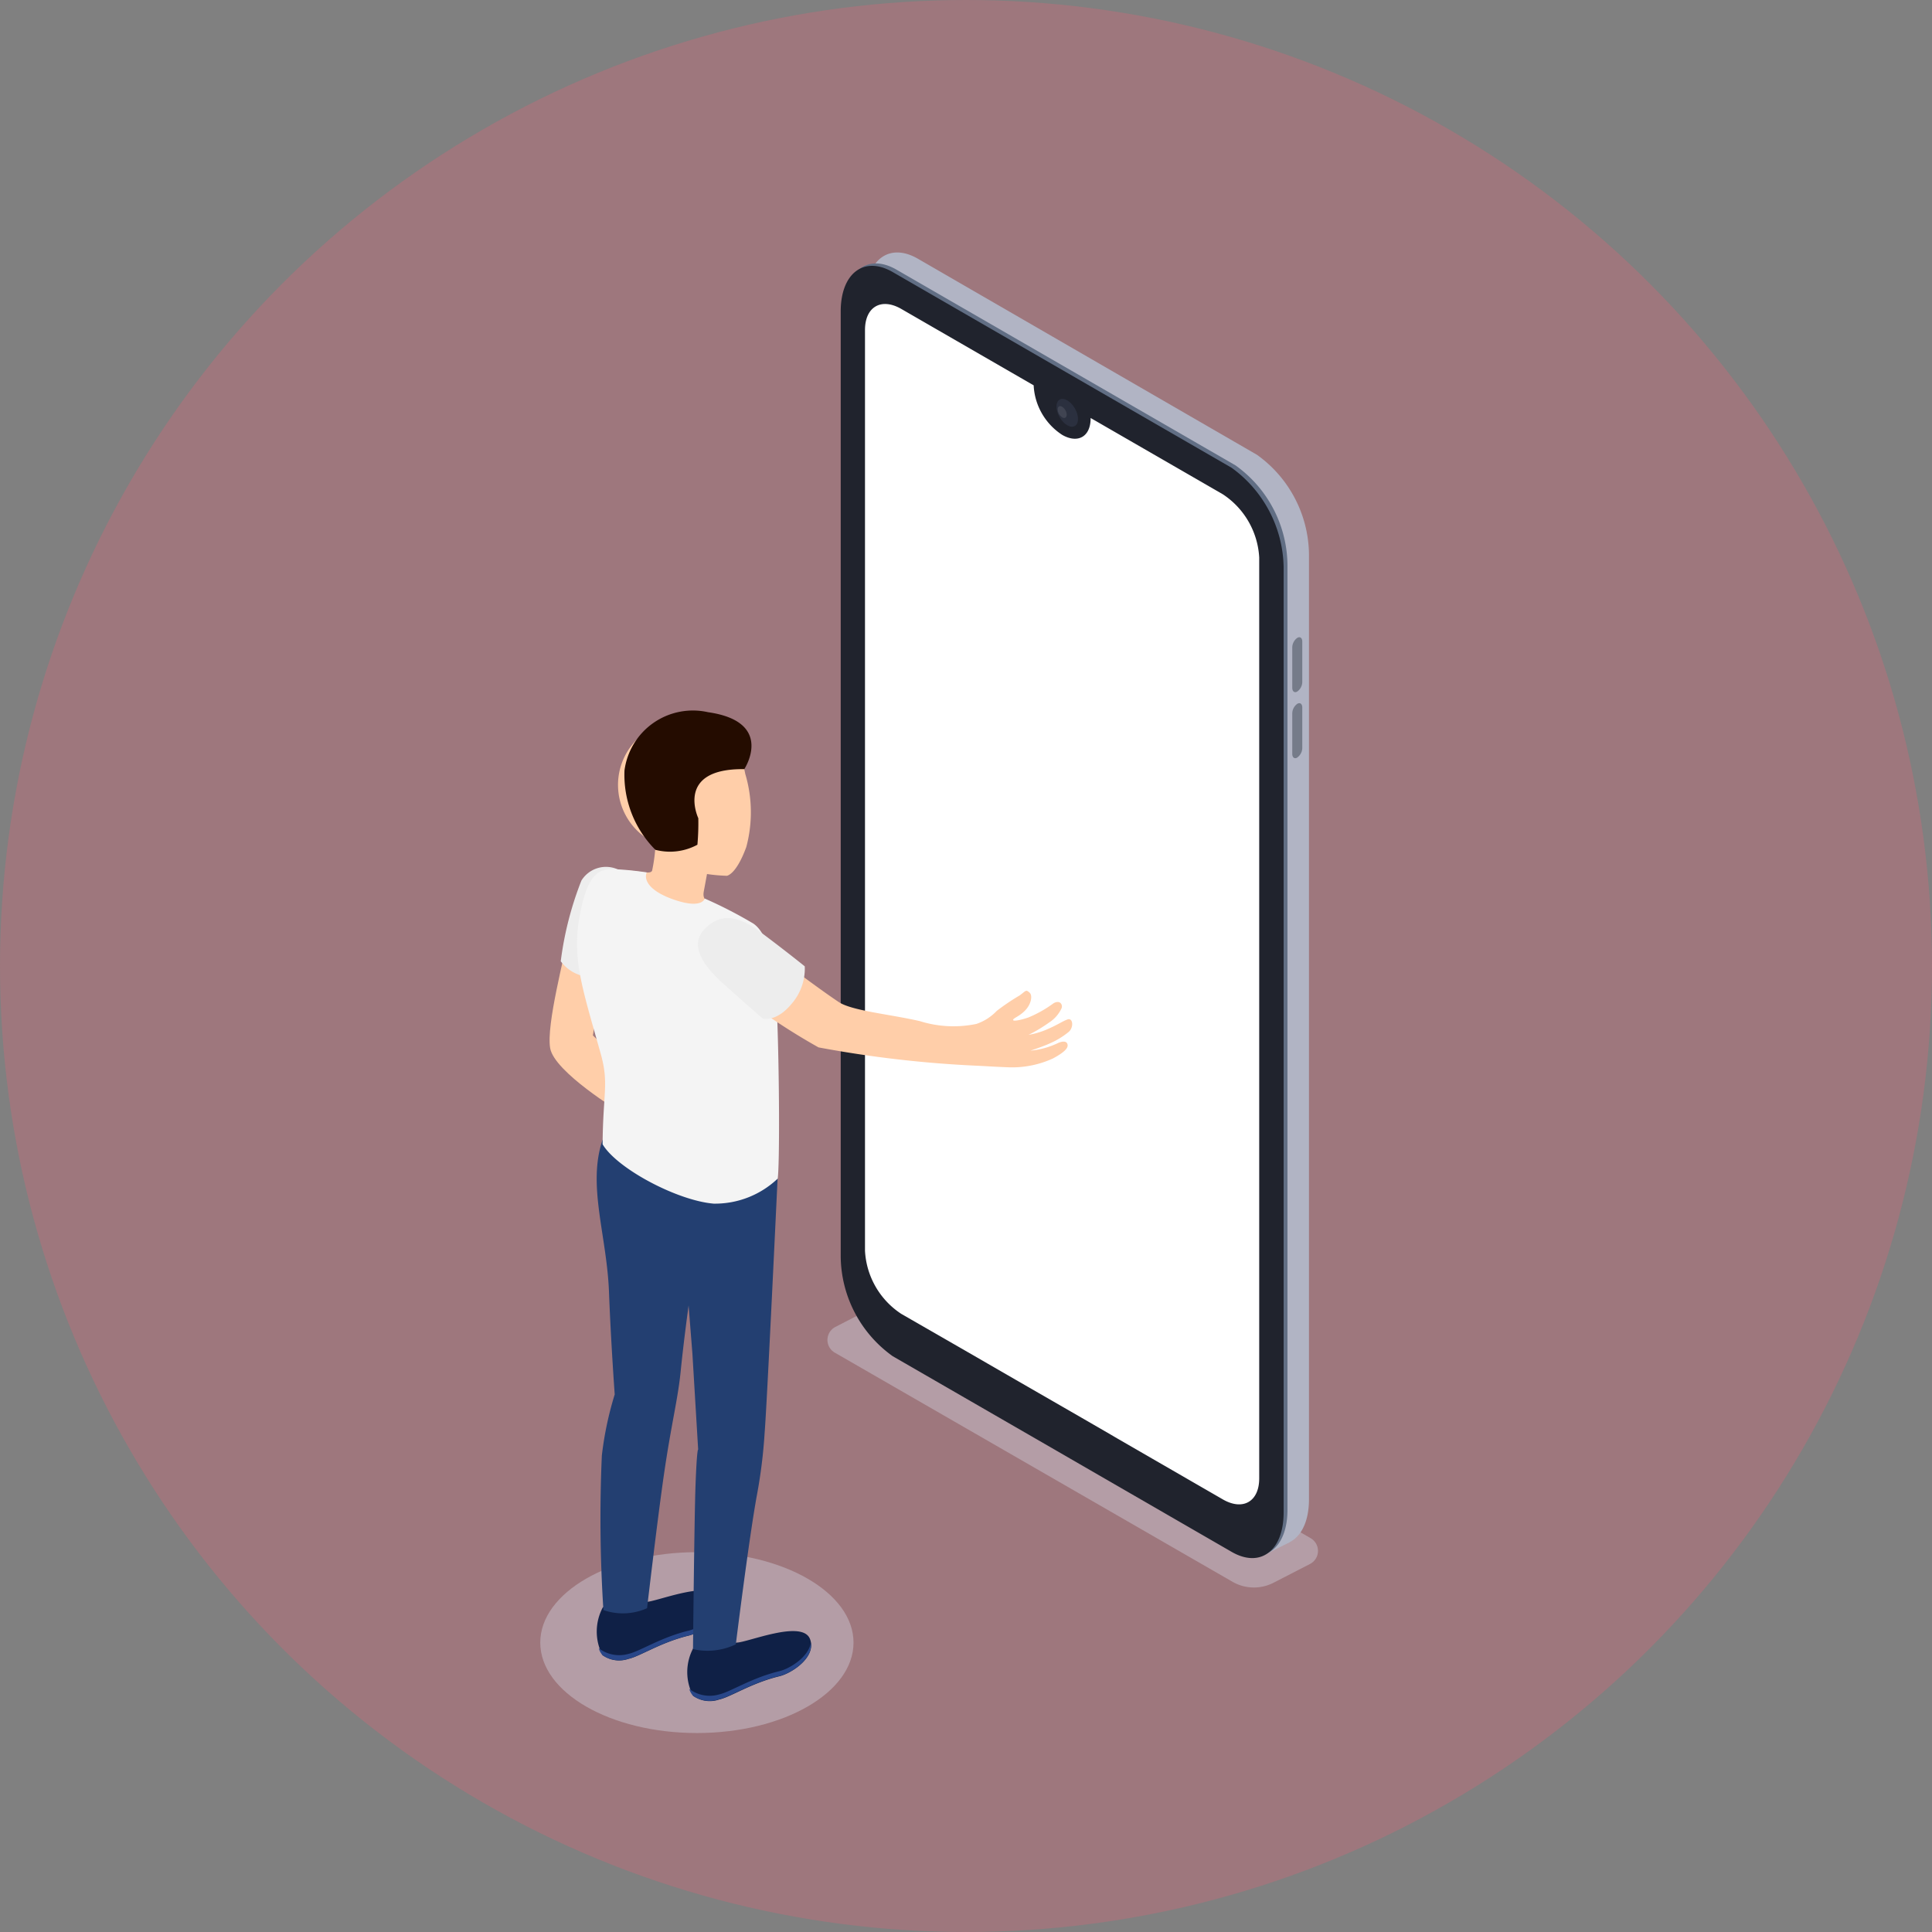<svg xmlns="http://www.w3.org/2000/svg" width="86" height="86" viewBox="0 0 86 86">
  <rect x="0" y="0" width="86" height="86" fill="#808080" stroke="none"/>
  <g id="Group_84" data-name="Group 84" transform="translate(-145 -751)">
    <circle id="Ellipse_94" data-name="Ellipse 94" cx="43" cy="43" r="43" transform="translate(145 751)" fill="#cb6a79" opacity="0.4"/>
    <g id="Group_42" data-name="Group 42" transform="translate(169.049 762.238)">
      <path id="Path_586" data-name="Path 586" d="M269.1,266.351l-17.705-10.2a.652.652,0,0,1,.026-1.146l2.227-1.15a.659.659,0,0,1,.626.015l18.3,10.538a.654.654,0,0,1-.026,1.148l-1.616.832A1.91,1.91,0,0,1,269.1,266.351Z" transform="translate(-238.283 -207.177)" fill="#d6d8e5" opacity="0.4"/>
      <path id="Path_587" data-name="Path 587" d="M277.8,57.212,262.706,48.5a5.519,5.519,0,0,1-2.316-4.422V1.985c0-1.7,1.038-2.488,2.316-1.75L277.8,8.963a5.519,5.519,0,0,1,2.316,4.422V55.473C280.112,57.168,279.074,57.95,277.8,57.212Z" transform="translate(-245.898 0.043)" fill="#b1b4c4"/>
      <path id="Path_588" data-name="Path 588" d="M356.59,304.459l1.2-.6-1.146-1.965Z" transform="translate(-324.433 -246.446)" fill="#b1b4c4"/>
      <path id="Path_590" data-name="Path 590" d="M272.633,59.864l-15.089-8.711a5.517,5.517,0,0,1-2.314-4.422V4.645c0-1.7,1.036-2.488,2.314-1.75l15.089,8.711a5.517,5.517,0,0,1,2.314,4.422V58.116C274.937,59.82,273.9,60.6,272.633,59.864Z" transform="translate(-241.686 -2.129)" fill="#616e84"/>
      <path id="Path_591" data-name="Path 591" d="M274.016,16.619V58.7c0,1.706-1.036,2.488-2.314,1.752l-5.917-3.417-1.836-1.061-7.336-4.233A5.518,5.518,0,0,1,254.3,47.32V5.235c0-1.7,1.036-2.488,2.314-1.752L271.7,12.195A5.572,5.572,0,0,1,274.016,16.619Z" transform="translate(-240.926 -2.611)" fill="#20232d"/>
      <path id="Path_592" data-name="Path 592" d="M277.738,23.742v40.99c0,1.032-.725,1.452-1.62.935L271.4,62.943l-.411-.241-.14-.081-1.019-.589-2.951-1.7h0l-1.225-.707-.492-.285-3.355-1.93A3.58,3.58,0,0,1,260.19,54.6V13.614c0-1.034.724-1.453,1.618-.937l5.891,3.4V16.1a2.793,2.793,0,0,0,1.271,2.183c.7.4,1.263.075,1.263-.735v-.018l5.891,3.4A3.607,3.607,0,0,1,277.738,23.742Z" transform="translate(-245.735 -10.162)" fill="#fff"/>
      <ellipse id="Ellipse_67" data-name="Ellipse 67" cx="0.392" cy="0.678" rx="0.392" ry="0.678" transform="translate(22.78 6.745) rotate(-29.887)" fill="#2b303f"/>
      <path id="Path_593" data-name="Path 593" d="M307.1,37.71a.446.446,0,0,1-.2-.354c0-.129.09-.184.2-.116a.441.441,0,0,1,.2.347C307.3,37.723,307.21,37.774,307.1,37.71Z" transform="translate(-283.867 -30.37)" fill="#fff" opacity="0.1"/>
      <path id="Path_594" data-name="Path 594" d="M364,95.65h0c-.123.072-.224,0-.224-.169V93.687a.538.538,0,0,1,.224-.426h0c.123-.07.222,0,.222.169v1.794A.533.533,0,0,1,364,95.65Z" transform="translate(-330.302 -76.106)" fill="#757b89"/>
      <path id="Path_595" data-name="Path 595" d="M364,111.66h0c-.123.072-.224,0-.224-.167v-1.8a.538.538,0,0,1,.224-.426h0c.123-.07.222,0,.222.169v1.794a.531.531,0,0,1-.222.426Z" transform="translate(-330.302 -89.176)" fill="#757b89"/>
      <ellipse id="Ellipse_68" data-name="Ellipse 68" cx="6.972" cy="4.025" rx="6.972" ry="4.025" transform="translate(0 57.855)" fill="#d6d8e5" opacity="0.4"/>
      <g id="Men_2" transform="translate(0.415 20.421)">
        <path id="Path_638" data-name="Path 638" d="M184.514,166.22c-.083.72-.942,3.827-.758,4.89s3.122,2.846,3.122,2.846l.408-1.823-1.627-1.592.441-3.017Z" transform="translate(-183.73 -156.11)" fill="#ffcea9"/>
        <path id="Path_639" data-name="Path 639" d="M189,149.012a1.285,1.285,0,0,0-1.634.494,14.865,14.865,0,0,0-.918,3.588,1.73,1.73,0,0,0,1.515.7Z" transform="translate(-185.951 -141.965)" fill="#ededed"/>
        <path id="Path_640" data-name="Path 640" d="M217.379,334.888a2.514,2.514,0,0,0,1.908-.23c.459.015,2.938-1.048,3.28-.156.3.782-.78,1.506-1.355,1.653-1.254.3-2.182.929-2.686,1.036a1.281,1.281,0,0,1-1.161-.163A2.259,2.259,0,0,1,217.379,334.888Z" transform="translate(-210.974 -293.199)" fill="#0f2046"/>
        <path id="Path_641" data-name="Path 641" d="M218.914,339.248c.5-.107,1.432-.735,2.686-1.036.483-.117,1.313-.645,1.4-1.273.112.72-.859,1.359-1.4,1.489-1.254.3-2.182.929-2.686,1.036a1.28,1.28,0,0,1-1.161-.163.743.743,0,0,1-.163-.3A1.5,1.5,0,0,0,218.914,339.248Z" transform="translate(-211.372 -295.481)" fill="#284688"/>
        <path id="Path_642" data-name="Path 642" d="M195.432,325.034a2.514,2.514,0,0,0,1.9-.23c.459.015,2.938-1.05,3.28-.156.3.782-.779,1.506-1.353,1.653-1.256.3-2.183.929-2.688,1.036a1.275,1.275,0,0,1-1.161-.165A2.288,2.288,0,0,1,195.432,325.034Z" transform="translate(-193.056 -285.155)" fill="#0f2046"/>
        <path id="Path_643" data-name="Path 643" d="M196.974,329.4c.5-.107,1.432-.735,2.688-1.036.481-.117,1.311-.645,1.394-1.273.112.72-.858,1.359-1.394,1.489-1.256.3-2.183.929-2.688,1.036a1.275,1.275,0,0,1-1.161-.165.724.724,0,0,1-.163-.3A1.5,1.5,0,0,0,196.974,329.4Z" transform="translate(-193.461 -287.44)" fill="#284688"/>
        <path id="Path_644" data-name="Path 644" d="M195.382,229.089a15.109,15.109,0,0,1,.573-2.721s-.171-2.347-.255-4.572c-.1-2.527-.975-4.75-.283-6.765l7.788,1.733s-.472,10.07-.575,11.29a22.8,22.8,0,0,1-.351,2.828c-.356,1.954-.933,6.611-.933,6.611a2.92,2.92,0,0,1-1.906.213s.059-5.876.112-7.29c.064-1.719.118-1.588.118-1.588l-.257-4.284-.169-2.132s-.217,1.565-.356,2.962c-.123,1.217-.417,2.321-.746,4.591-.285,1.969-.747,5.92-.747,5.92a2.641,2.641,0,0,1-1.943.083A63.612,63.612,0,0,1,195.382,229.089Z" transform="translate(-193.056 -195.957)" fill="#233f71"/>
        <path id="Path_645" data-name="Path 645" d="M201.123,120.086c.593.028,1.036.184,1.1,0a7.53,7.53,0,0,0,.136-.927c-.068-.173-.127-.358-.127-.358a2.853,2.853,0,1,1,4.135-3.021,5.978,5.978,0,0,1,.048,3.256c-.239.661-.551,1.184-.858,1.285a7.591,7.591,0,0,1-.892-.079h0s-.081.444-.136.735-.033.437.536.788-.861,1.071-1.794,1a2.933,2.933,0,0,1-2.26-1.232C200.688,120.861,200.715,120.066,201.123,120.086Z" transform="translate(-197.658 -112.995)" fill="#ffcea9"/>
        <path id="Path_646" data-name="Path 646" d="M193.483,149.6c-.165.411.253.918,1.368,1.263s1.214-.1,1.214-.1a19.913,19.913,0,0,1,2.167,1.116c.67.468.966,1.822,1.056,4.106.1,2.644.114,6.567.026,7.244a4.048,4.048,0,0,1-2.85,1.115c-1.6-.13-4.293-1.548-4.945-2.641.017-2.319.288-2.7-.086-4.04-.859-3.057-1.313-4.31-.894-6.341.343-1.675.826-1.882,1.487-1.867A13.792,13.792,0,0,1,193.483,149.6Z" transform="translate(-189.159 -142.425)" fill="#f4f4f4"/>
        <path id="Path_647" data-name="Path 647" d="M231.33,169.8c-1.32-.307-3.037-.459-3.623-.856-1.418-.96-2.584-1.928-3.443-2.424a1.9,1.9,0,0,0-1.965-.264c-.643.233-.692,1,.406,1.912a28.545,28.545,0,0,0,4.111,2.8,50.6,50.6,0,0,0,7.026.815c.367.015.646.04,1.355.068a4.376,4.376,0,0,0,2.051-.389c.522-.279.667-.463.656-.593-.013-.163-.163-.206-.417-.1a3.6,3.6,0,0,1-1.24.345s.566-.184.892-.336a3.558,3.558,0,0,0,.813-.5c.235-.2.193-.652-.064-.551s-.432.239-.918.446a3.545,3.545,0,0,1-.806.237,6.606,6.606,0,0,0,.918-.551,1.489,1.489,0,0,0,.551-.632c.061-.136-.046-.389-.349-.228a5.339,5.339,0,0,1-1.12.635c-.409.14-.718.184-.685.1s.279-.145.54-.417.34-.665.184-.793-.13-.1-.428.127a9.828,9.828,0,0,0-1.026.692,2.242,2.242,0,0,1-.905.58A5,5,0,0,1,231.33,169.8Z" transform="translate(-214.844 -156.004)" fill="#ffcea9"/>
        <path id="Path_648" data-name="Path 648" d="M220.013,161.786c.622-.634,1.355-.69,2.464.136s1.983,1.533,1.983,1.533a2.387,2.387,0,0,1-.584,1.666c-.685.834-1.285.661-1.285.661s-1.072-.935-1.789-1.583S219.243,162.567,220.013,161.786Z" transform="translate(-213.101 -152.099)" fill="#ededed"/>
        <path id="Path_649" data-name="Path 649" d="M207.144,113.743s1.386-2.106-1.616-2.536a3.071,3.071,0,0,0-3.717,2.593,4.727,4.727,0,0,0,1.375,3.533,2.565,2.565,0,0,0,1.871-.226,10.761,10.761,0,0,0,.04-1.181S204.044,113.7,207.144,113.743Z" transform="translate(-198.477 -111.164)" fill="#240c00"/>
      </g>
    </g>
  </g>
</svg>
